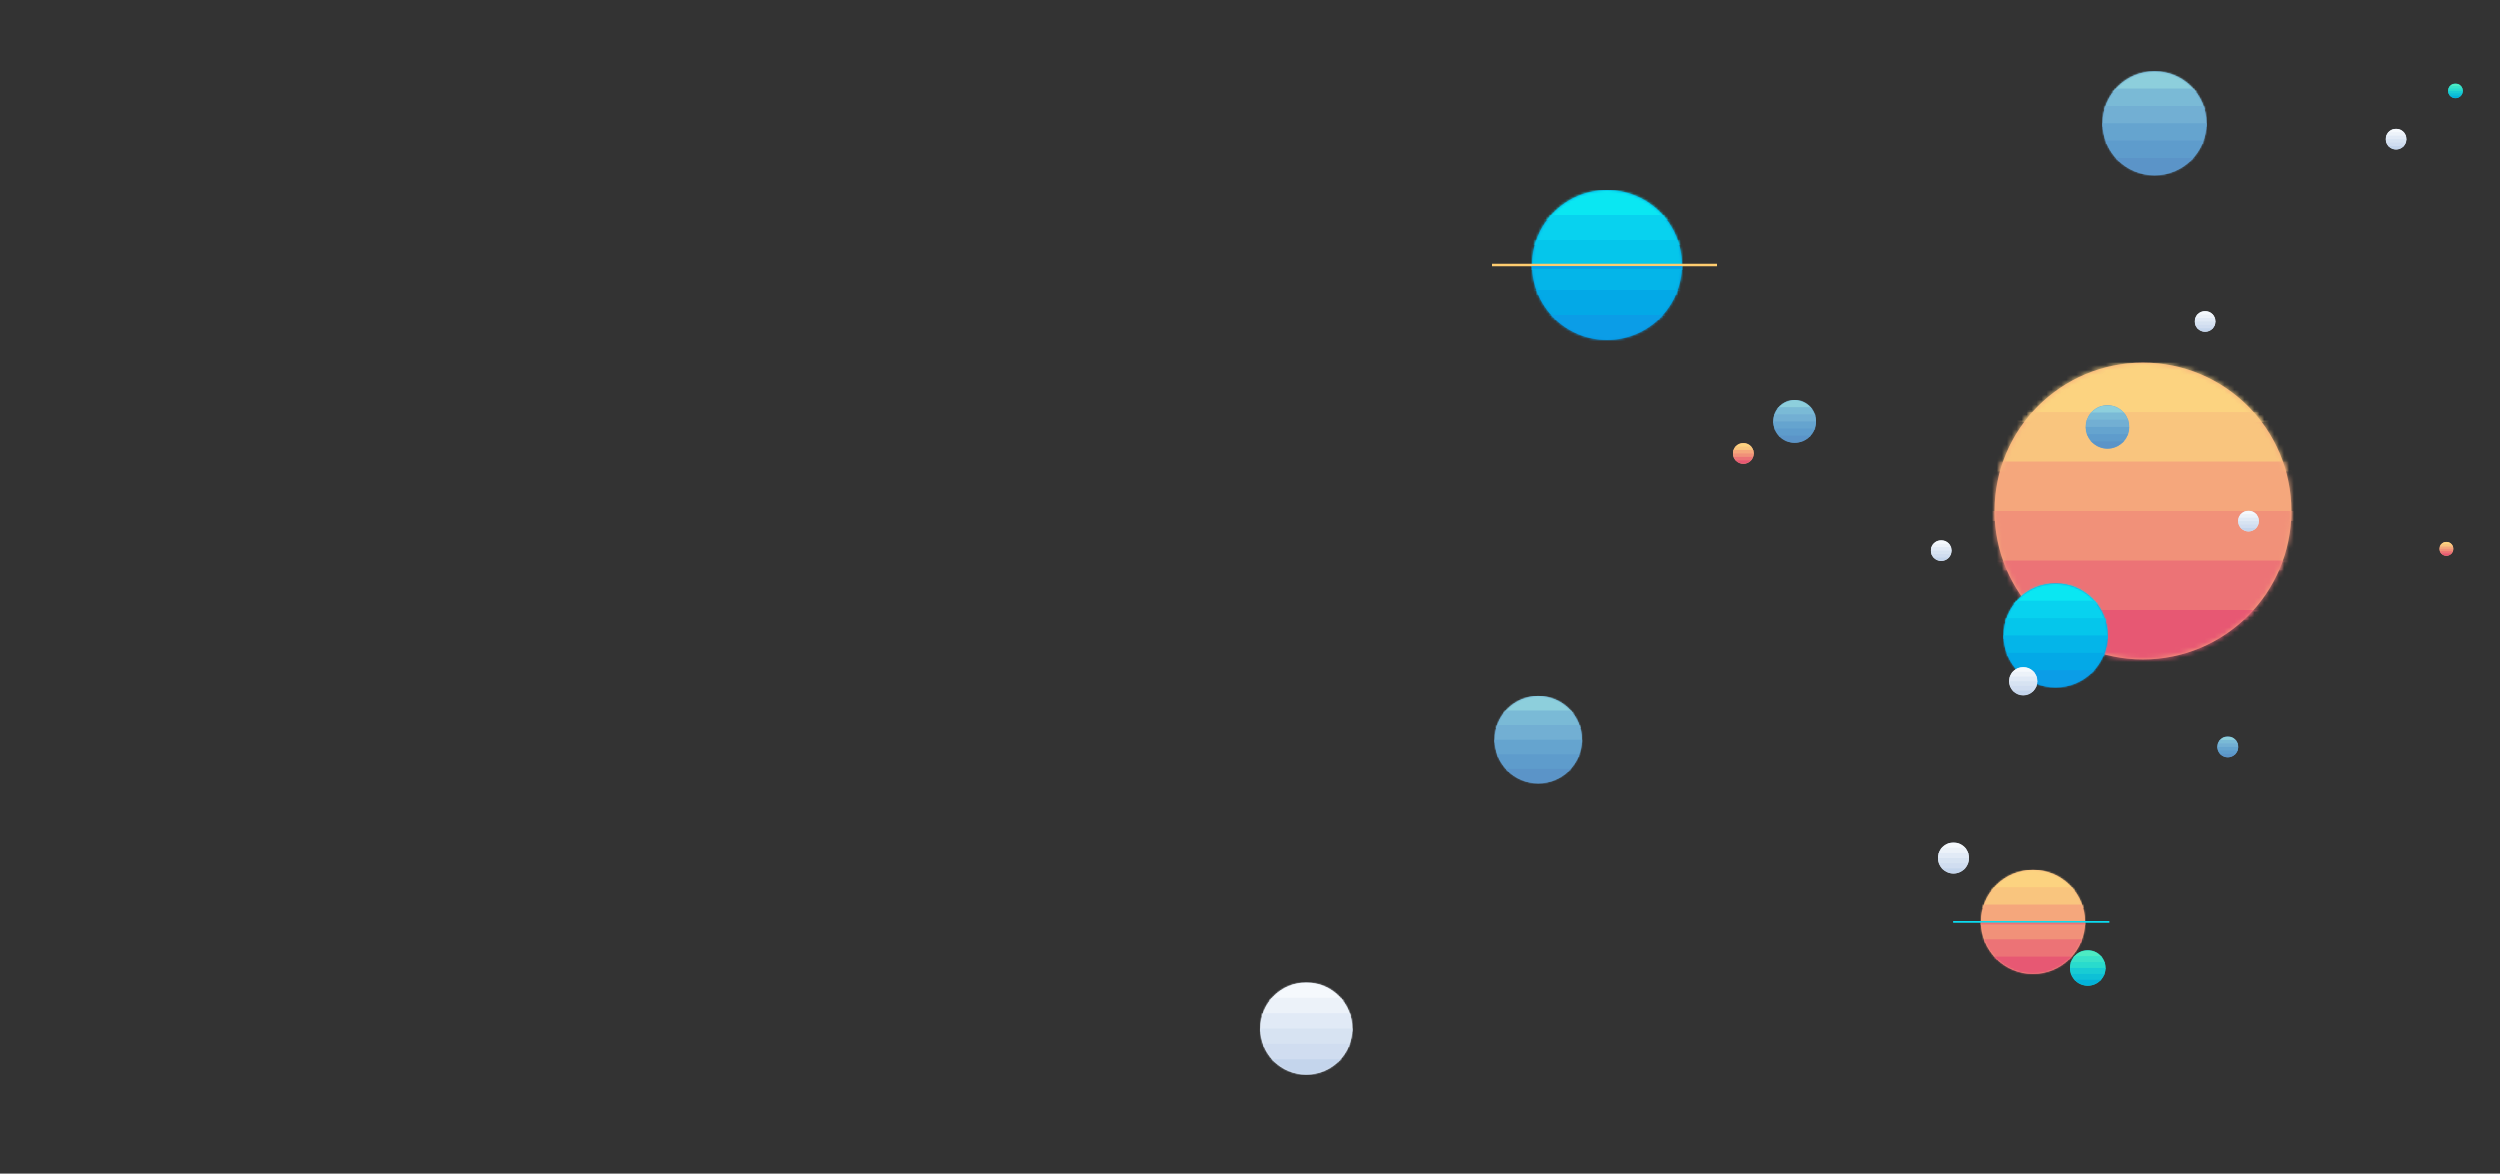 <svg xmlns="http://www.w3.org/2000/svg" xmlns:xlink="http://www.w3.org/1999/xlink" viewBox="0 -40 1440 676">
  <rect x="0" y="-40" width="1440" height="676" fill="#333333" stroke="none"/>
  <title>
    Subvisual Planets
  </title>
  <defs>
    <circle id="planet-shape" cx="31" cy="31" r="30" />
    <mask id="planet-mask" fill="#fff">
      <use xlink:href="#planet-shape" />
    </mask>
    <path id="planet-section-1" d="M0 1h62v12H0z" mask="url(#planet-mask)" />
    <path id="planet-section-2" d="M0 11h62v12H0z" mask="url(#planet-mask)" />
    <path id="planet-section-3" d="M0 21h62v12H0z" mask="url(#planet-mask)" />
    <path id="planet-section-4" d="M0 31h62v12H0z" mask="url(#planet-mask)" />
    <path id="planet-section-5" d="M0 41h62v12H0z" mask="url(#planet-mask)" />
    <path id="planet-section-6" d="M0 51h62v12H0z" mask="url(#planet-mask)" />

    <symbol id="planet-dark-grey">
      <use fill="#5E9CCC" xlink:href="#planet-shape" />
      <use fill="#8DCFDC" xlink:href="#planet-section-1" />
      <use fill="#7ABAD6" xlink:href="#planet-section-2" />
      <use fill="#72AFD3" xlink:href="#planet-section-3" />
      <use fill="#65A4CF" xlink:href="#planet-section-4" />
      <use fill="#5E9CCC" xlink:href="#planet-section-5" />
      <use fill="#5B94C8" xlink:href="#planet-section-6" />
    </symbol>
    <symbol id="planet-green">
      <use fill="#18D4D3" xlink:href="#planet-shape" />
      <use fill="#4DEBC3" xlink:href="#planet-section-1" />
      <use fill="#39E2C9" xlink:href="#planet-section-2" />
      <use fill="#29DBCD" xlink:href="#planet-section-3" />
      <use fill="#18CCD4" xlink:href="#planet-section-4" />
      <use fill="#0EC0D6" xlink:href="#planet-section-5" />
      <use fill="#03B2D9" xlink:href="#planet-section-6" />
    </symbol>
    <symbol id="planet-light-grey">
      <use fill="#E1EAF6" xlink:href="#planet-shape" />
      <use fill="#F5F9FD" xlink:href="#planet-section-1" />
      <use fill="#ECF2F9" xlink:href="#planet-section-2" />
      <use fill="#E1EAF6" xlink:href="#planet-section-3" />
      <use fill="#D7E3F2" xlink:href="#planet-section-4" />
      <use fill="#D0DDF0" xlink:href="#planet-section-5" />
      <use fill="#C4D5EC" xlink:href="#planet-section-6" />
    </symbol>
    <symbol id="planet-orange">
      <use fill="#F5A77C" xlink:href="#planet-shape" />
      <use fill="#FCD380" xlink:href="#planet-section-1" />
      <use fill="#F9C57E" xlink:href="#planet-section-2" />
      <use fill="#F5A77C" xlink:href="#planet-section-3" />
      <use fill="#F19179" xlink:href="#planet-section-4" />
      <use fill="#EC7376" xlink:href="#planet-section-5" />
      <use fill="#E75873" xlink:href="#planet-section-6" />
    </symbol>
    <symbol id="planet-blue">
      <use fill="#0196E2" xlink:href="#planet-shape" />
      <use fill="#0AE7F2" xlink:href="#planet-section-1" />
      <use fill="#08D2EF" xlink:href="#planet-section-2" />
      <use fill="#05C6EB" xlink:href="#planet-section-3" />
      <use fill="#04B5E9" xlink:href="#planet-section-4" />
      <use fill="#03A9E7" xlink:href="#planet-section-5" />
      <use fill="#0B9DE7" xlink:href="#planet-section-6" />
    </symbol>
  </defs>
  <g id="hero" fill="none" fill-rule="evenodd">
    <g id="distance-1x">
      <use id="planet-light-grey-6" xlink:href="#planet-light-grey" transform="translate(1374, 34) scale(0.198)" />
      <use id="planet-orange-2" xlink:href="#planet-orange" transform="translate(1405, 272) scale(0.133)" />
      <g id="planet-blue-with-ring" transform="translate(881, 68) scale(1.44)" >
        <use id="planet-blue-2" xlink:href="#planet-blue" />
        <path stroke="#FFCD6F" d="m-15 31h90" />
        <path stroke="#0B9DE7" d="m1 32h60" />
      </g>
      <use id="planet-dark-grey-3" xlink:href="#planet-dark-grey" transform="translate(860, 360) scale(0.84)" />
      <use id="planet-dark-grey-1" xlink:href="#planet-dark-grey" transform="translate(1210, 0)" />
    </g>

    <g id="distance-2x">
      <g id="moon-1">
        <use id="planet-light-grey-5" xlink:href="#planet-light-grey" transform="translate(1112, 271) scale(0.198)" />
      </g>
      <g id="moon-4">
        <use id="planet-light-grey-3" xlink:href="#planet-light-grey" transform="translate(1116, 445) scale(0.297)" />
      </g>
      <use id="planet-green-5" xlink:href="#planet-green" transform="translate(1410, 8) scale(0.14)" />
      <use id="planet-green-3" xlink:href="#planet-green" transform="translate(1192, 507) scale(0.34)" />
      <use id="planet-dark-grey-4" xlink:href="#planet-dark-grey" transform="translate(1277, 384) scale(0.2)" />
      <g id="planet-orange-with-ring" transform="translate(1140, 460)" >
        <use id="planet-orange-3" xlink:href="#planet-orange" />
        <path stroke="#0ADCF2" d="m-15 31h90" />
        <path stroke="#EC7376" d="m1 32h60" />
      </g>
      <use id="planet-dark-grey-2" xlink:href="#planet-dark-grey" transform="translate(1021, 190) scale(0.41)" />
      <use id="planet-orange-5" xlink:href="#planet-orange" transform="translate(998, 215) scale(0.199)" />
      <use id="planet-light-grey-4" xlink:href="#planet-light-grey" transform="translate(1264, 139) scale(0.198)" />
    </g>


    <g id="distance-3x">
      <g id="moon-2">
        <use id="planet-orange-7" xlink:href="#planet-orange" transform="translate(1176, 290) scale(0.167)" />
      </g>
      <g id="big-planet">
        <use id="planet-orange-4" xlink:href="#planet-orange" transform="translate(1146, 166) scale(2.85)" />
      </g>
      <use id="planet-blue-5" xlink:href="#planet-blue" transform="translate(1153, 295)" />
      <g id="moon-5">
        <use id="planet-light-grey-7" xlink:href="#planet-light-grey" transform="translate(1157, 344) scale(0.27)" />
      </g>
      <use id="planet-light-grey-8" xlink:href="#planet-light-grey" transform="translate(1289, 254) scale(0.198)" />
      <use id="planet-dark-grey-5" xlink:href="#planet-dark-grey" transform="translate(1201, 193) scale(0.416)" />
      <use id="planet-light-grey-1" xlink:href="#planet-light-grey" transform="translate(725, 525) scale(0.885)" />
    </g>
  </g>
</svg>
